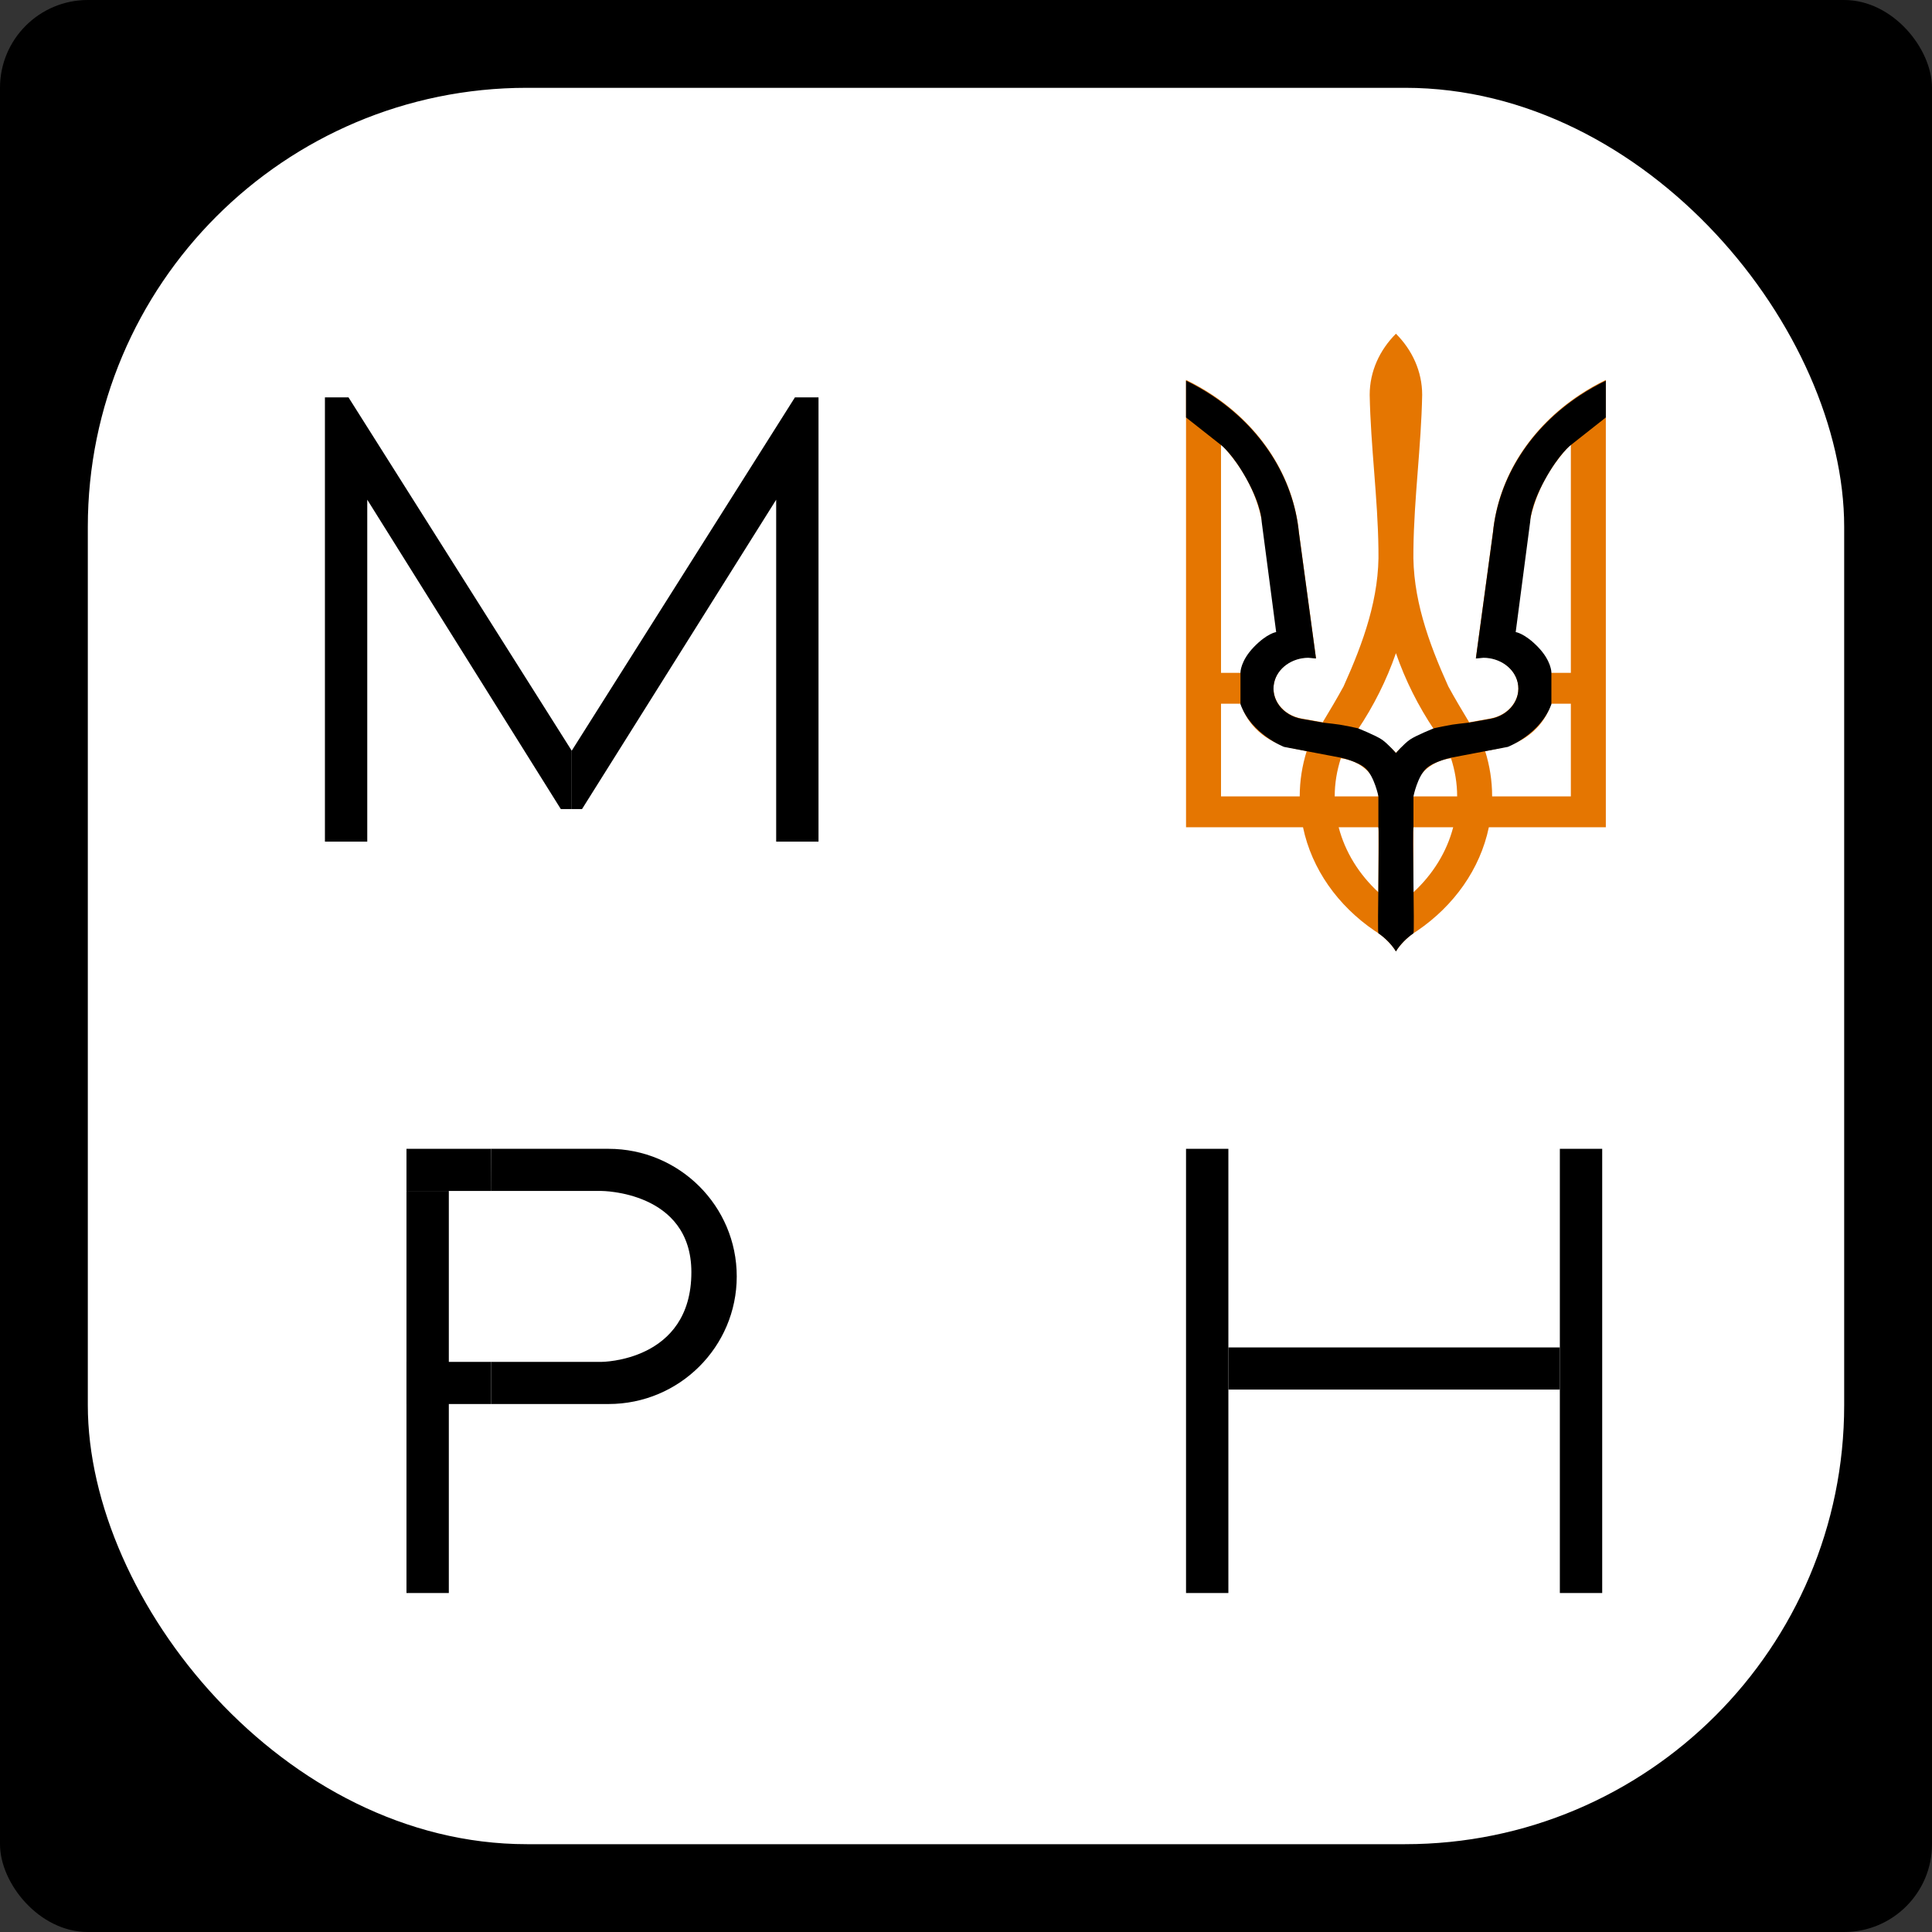 <svg width="220" height="220" viewBox="0 0 220 220" fill="none" xmlns="http://www.w3.org/2000/svg">
<rect x="0" y="0" width="220" height="220" fill="#333333" stroke="none"/>
<rect width="220" height="220" rx="10" fill="black"/>
<rect x="10" y="10" width="200" height="200" rx="50" fill="white"/>
<path d="M135.056 130.817H139.877V181.4H135.056V130.817Z" fill="black"/>
<path d="M139.878 153.435H177.624V158.233H139.878V153.435Z" fill="black"/>
<path d="M177.623 130.817H182.445V181.4H177.623V130.817Z" fill="black"/>
<path d="M83.894 145.348C83.894 153.373 77.356 159.878 69.292 159.878C62.759 159.878 55.929 159.878 55.929 159.878V155.081H68.465C68.465 155.081 78.728 155.081 78.728 144.868C78.728 135.615 68.465 135.615 68.465 135.615H55.908C55.919 132.833 55.929 130.817 55.929 130.817C55.929 130.817 65.886 130.817 69.292 130.817C77.356 130.817 83.894 137.323 83.894 145.348Z" fill="black"/>
<path d="M46.286 130.817H55.929V135.615H46.286V130.817Z" fill="black"/>
<path d="M46.286 155.08H55.929V159.878H46.286V155.08Z" fill="black"/>
<path d="M46.286 135.615H51.108V181.4H46.286V135.615Z" fill="black"/>
<path d="M158.957 38C157.101 39.859 155.969 42.293 155.969 44.965C156.079 50.831 156.894 56.685 156.965 62.549C157.113 68.014 155.255 73.148 152.997 78.155C152.245 79.539 151.431 80.893 150.617 82.249L148.22 81.823C146.064 81.442 144.661 79.592 145.092 77.688C145.47 76.022 147.13 74.866 148.983 74.858L149.854 74.941L147.909 60.599C147.273 54.212 143.541 48.61 138.043 44.965C137.099 44.339 136.098 43.766 135.056 43.261V94.201H148.376C149.372 98.974 152.347 103.132 156.53 105.988C157.524 106.593 158.358 107.391 158.957 108.323C159.556 107.391 160.39 106.593 161.384 105.988C165.567 103.132 168.542 98.974 169.538 94.201H182.858V43.261C181.816 43.766 180.815 44.339 179.871 44.965C174.373 48.61 170.641 54.212 170.005 60.599L168.06 74.941L168.931 74.858C170.784 74.866 172.444 76.022 172.822 77.688C173.253 79.592 171.85 81.442 169.694 81.823L167.297 82.249C166.483 80.893 165.669 79.539 164.917 78.155C162.659 73.148 160.801 68.014 160.949 62.549C161.02 56.685 161.835 50.831 161.945 44.965C161.945 42.293 160.813 39.859 158.957 38ZM139.039 50.597C141.617 53.268 143.347 56.597 143.863 60.255L145.466 72.083C143.425 72.98 141.878 74.626 141.296 76.617H139.039V50.597ZM178.875 50.597V76.617H176.618C176.036 74.626 174.489 72.98 172.448 72.083L174.051 60.255C174.567 56.597 176.297 53.268 178.875 50.597ZM158.957 74.377C160.027 77.467 161.499 80.401 163.33 83.128C161.589 83.595 160.074 84.503 158.957 85.725C157.84 84.503 156.325 83.595 154.584 83.128C156.415 80.401 157.887 77.467 158.957 74.377ZM139.039 80.133H141.296C142.007 82.56 144.153 84.478 146.882 85.147L148.796 85.532C148.283 87.172 148.002 88.9 148.002 90.684H139.039V80.133ZM176.618 80.133H178.875V90.684H169.912C169.912 88.9 169.631 87.172 169.118 85.532L171.032 85.147C173.761 84.478 175.907 82.56 176.618 80.133ZM152.686 86.343C155.102 86.644 156.965 88.468 156.965 90.684H151.986C151.986 89.176 152.239 87.724 152.686 86.343ZM165.228 86.343C165.675 87.724 165.928 89.176 165.928 90.684H160.949C160.949 88.468 162.812 86.644 165.228 86.343ZM152.437 94.201H156.965V101.605C154.768 99.577 153.171 97.03 152.437 94.201ZM160.949 94.201H165.477C164.743 97.03 163.146 99.577 160.949 101.605V94.201Z" fill="#E57601"/>
<path d="M154.618 82.927L153.653 82.722L152.551 82.517C151.38 82.38 152.207 82.448 150.617 82.283L148.22 81.858C146.064 81.478 144.661 79.629 145.092 77.728C145.47 76.065 147.13 74.909 148.983 74.902L149.854 74.984L147.909 60.661C147.273 54.282 143.541 48.688 138.044 45.047C137.099 44.422 136.098 43.85 135.056 43.346V47.538L139.051 50.687C139.051 50.687 140.36 51.645 142.013 54.657C143.666 57.669 143.666 59.38 143.666 59.38L145.319 71.975C145.319 71.975 144.286 72.112 142.77 73.686C141.255 75.261 141.255 76.561 141.255 76.561V80.189C142.495 83.612 146.214 85.049 146.214 85.049L152.689 86.282C152.689 86.282 154.636 86.694 155.513 87.514C156.504 88.44 156.96 90.663 156.96 90.663V94.219C157.107 94.308 156.82 106.174 156.96 106.271C157.765 106.834 158.446 107.53 158.957 108.323C159.556 107.393 160.541 102.436 160.541 102.436V90.707C160.541 90.707 160.541 88.951 160.266 88.061C159.99 87.171 158.957 85.754 158.957 85.754C158.957 85.754 158.062 84.707 157.373 84.228C156.684 83.749 154.618 82.927 154.618 82.927Z" fill="black"/>
<path d="M163.296 82.927L164.261 82.722L165.363 82.517C166.534 82.38 165.707 82.448 167.297 82.283L169.694 81.858C171.85 81.478 173.253 79.629 172.821 77.728C172.444 76.065 170.784 74.909 168.931 74.902L168.06 74.984L170.005 60.661C170.641 54.282 174.373 48.688 179.87 45.047C180.815 44.422 181.816 43.85 182.858 43.346V47.538L178.863 50.687C178.863 50.687 177.554 51.645 175.901 54.657C174.248 57.669 174.248 59.38 174.248 59.38L172.595 71.975C172.595 71.975 173.628 72.112 175.144 73.686C176.659 75.261 176.659 76.561 176.659 76.561V80.189C175.419 83.612 171.7 85.049 171.7 85.049L165.225 86.282C165.225 86.282 163.278 86.694 162.401 87.514C161.41 88.44 160.954 90.663 160.954 90.663V94.219C160.807 94.308 161.094 106.174 160.954 106.271C160.148 106.834 159.468 107.53 158.957 108.323C158.357 107.393 157.373 102.436 157.373 102.436V90.707C157.373 90.707 157.373 88.951 157.648 88.061C157.924 87.171 158.957 85.754 158.957 85.754C158.957 85.754 159.852 84.707 160.541 84.228C161.23 83.749 163.296 82.927 163.296 82.927Z" fill="black"/>
<path d="M37 45.252H39.686L65.103 85.485V92.133H63.863L41.821 56.903V95.835H37V45.252Z" fill="black"/>
<path d="M93.206 45.252H90.519L65.103 85.485V92.133H66.274L88.384 56.903V95.835H93.206V45.252Z" fill="black"/>
</svg>
